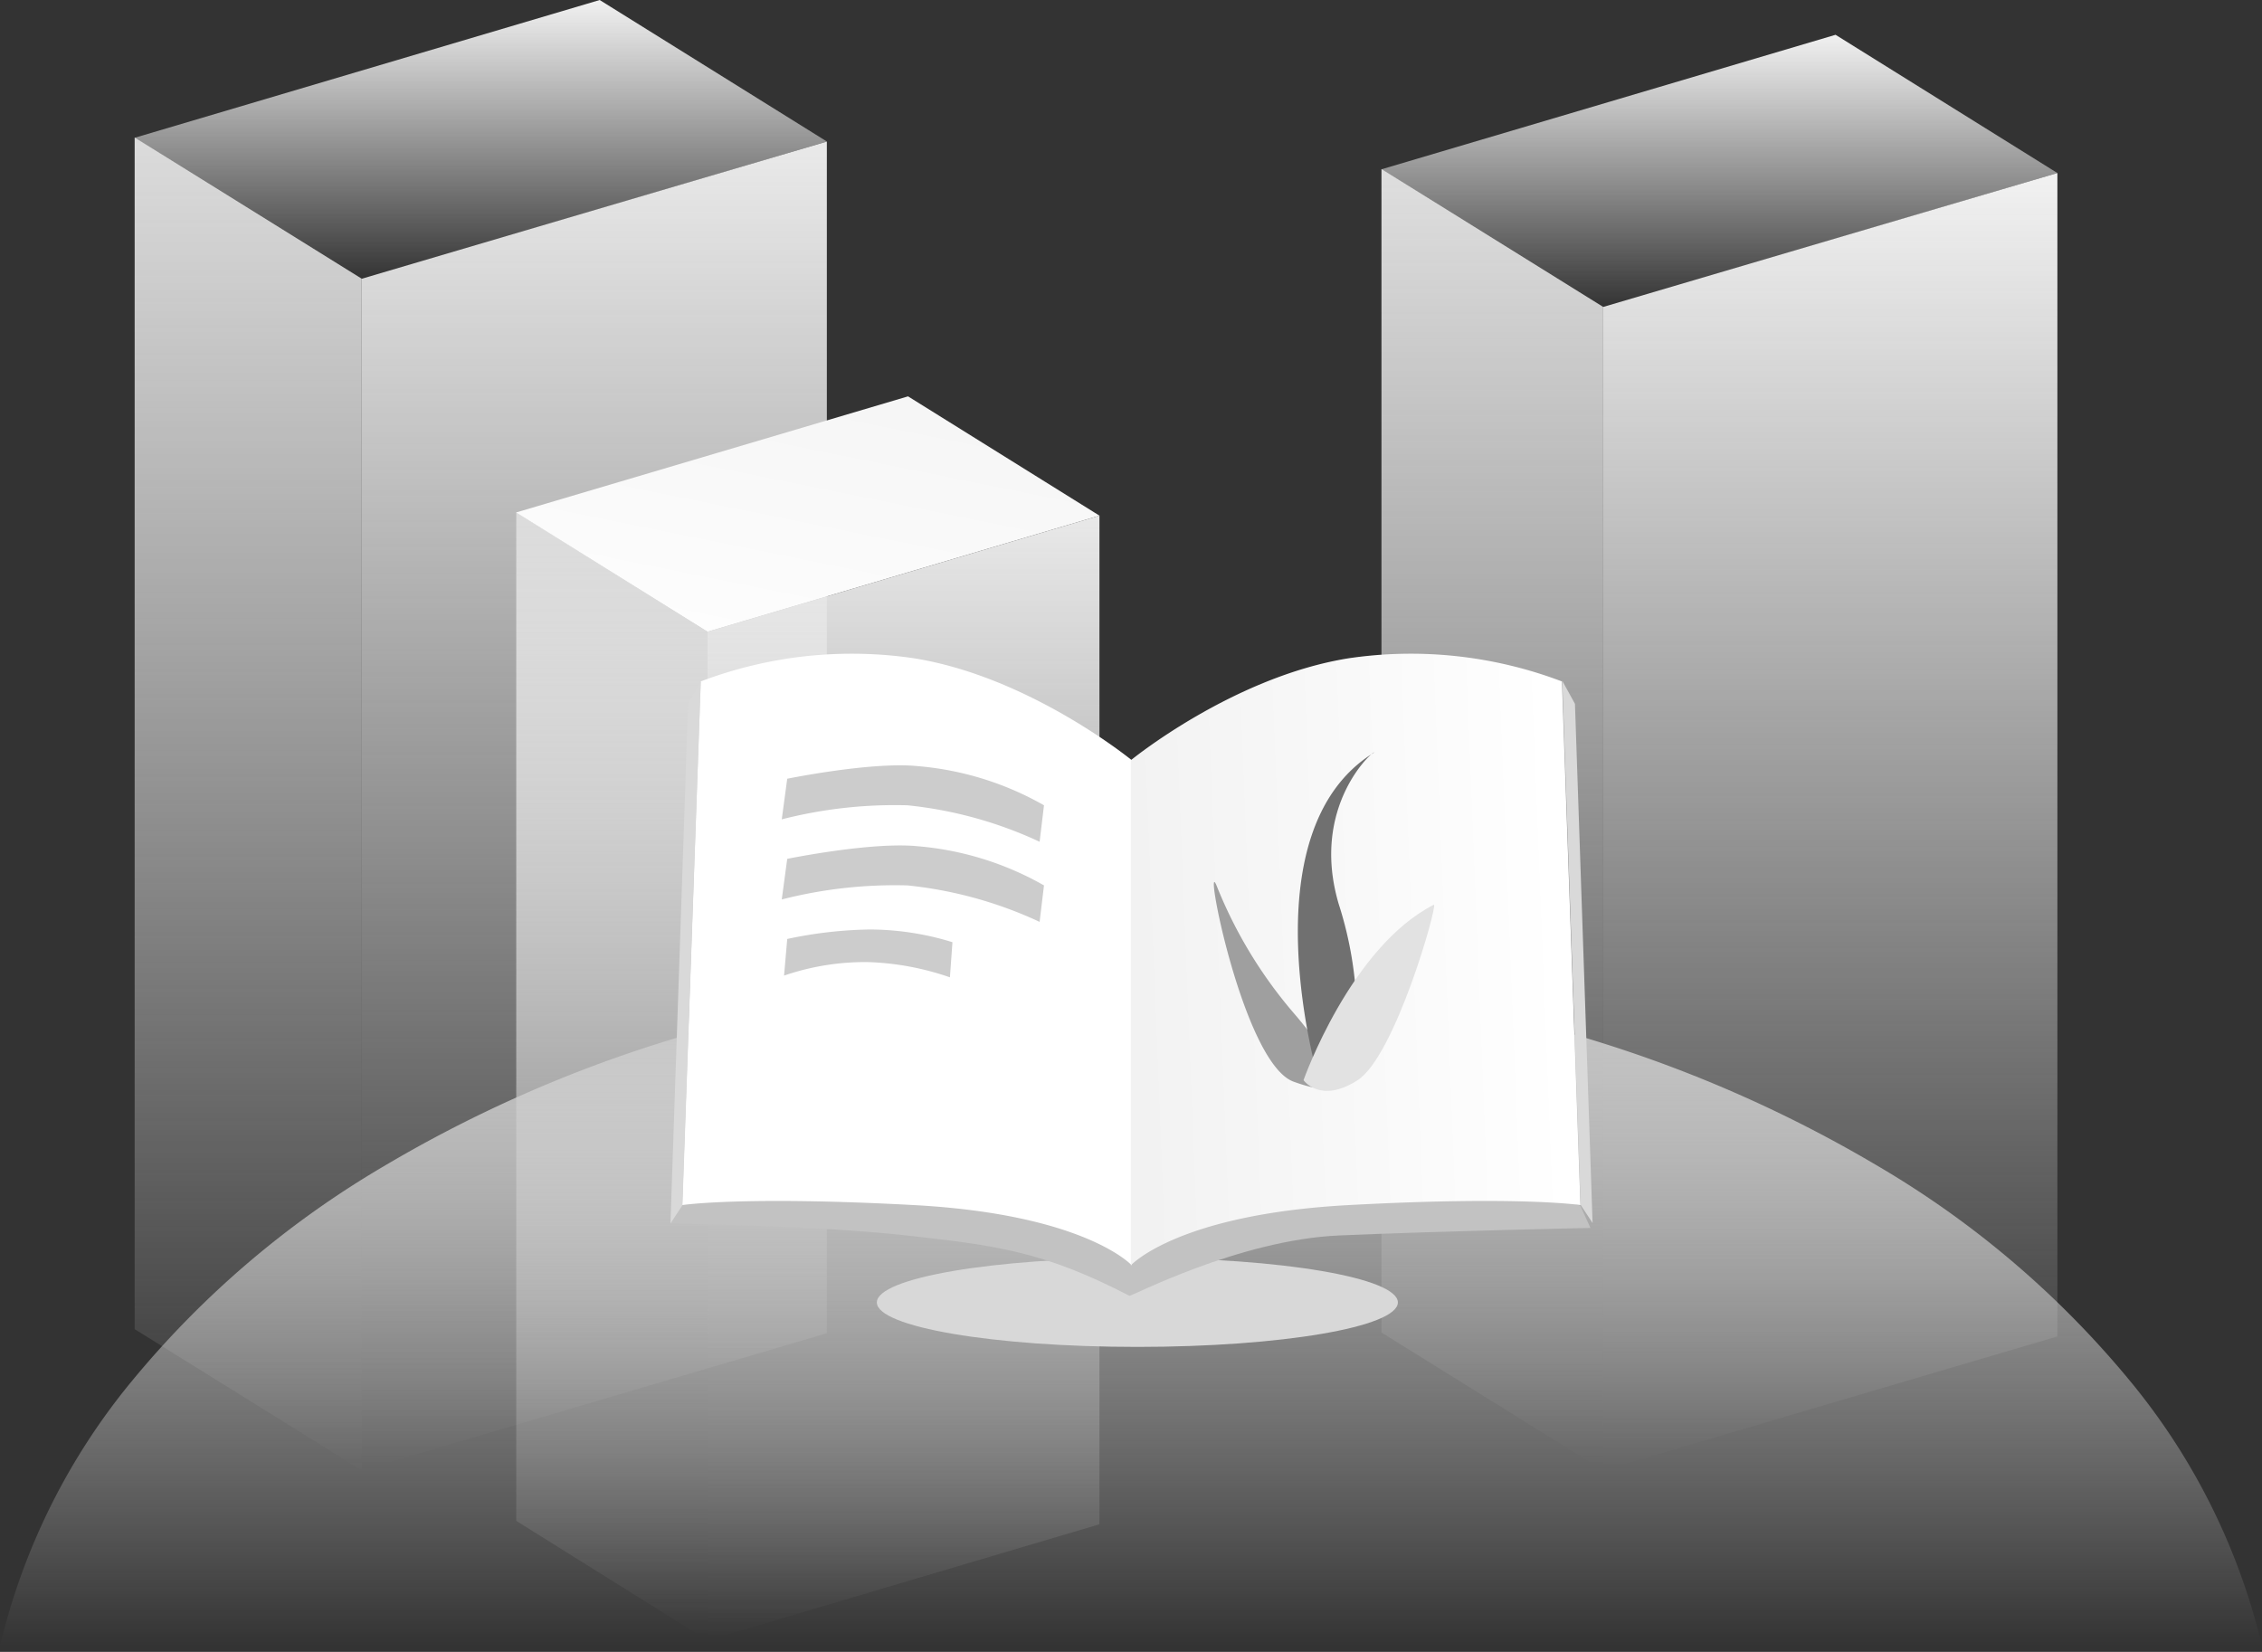 <svg xmlns="http://www.w3.org/2000/svg" xmlns:xlink="http://www.w3.org/1999/xlink" width="178" height="130" viewBox="0 0 178 130">
  <rect x="0" y="0" width="178" height="130" fill="#333333" stroke="none"/>
  <defs>
    <linearGradient id="linear-gradient" x1="0.5" x2="0.5" y2="1" gradientUnits="objectBoundingBox">
      <stop offset="0" stop-color="#e9e9e9"/>
      <stop offset="1" stop-color="#fff" stop-opacity="0"/>
    </linearGradient>
    <linearGradient id="linear-gradient-2" x1="0.5" x2="0.5" y2="1" gradientUnits="objectBoundingBox">
      <stop offset="0" stop-color="#dcdcdc"/>
      <stop offset="1" stop-color="#fff" stop-opacity="0"/>
    </linearGradient>
    <linearGradient id="linear-gradient-3" x1="0.5" x2="0.5" y2="1" gradientUnits="objectBoundingBox">
      <stop offset="0" stop-color="#f1f1f1"/>
      <stop offset="1" stop-color="#fff" stop-opacity="0"/>
    </linearGradient>
    <linearGradient id="linear-gradient-5" x1="0.5" x2="0.5" y2="1" gradientUnits="objectBoundingBox">
      <stop offset="0" stop-color="#dedede"/>
      <stop offset="1" stop-color="#fff" stop-opacity="0"/>
    </linearGradient>
    <linearGradient id="linear-gradient-7" x1="0.5" x2="0.5" y2="1" gradientUnits="objectBoundingBox">
      <stop offset="0" stop-color="#e8e8e8"/>
      <stop offset="1" stop-color="#fff" stop-opacity="0"/>
    </linearGradient>
    <linearGradient id="linear-gradient-9" x1="0.213" y1="1.265" x2="0.846" gradientUnits="objectBoundingBox">
      <stop offset="0" stop-color="#fff"/>
      <stop offset="1" stop-color="#f5f5f5"/>
    </linearGradient>
    <linearGradient id="linear-gradient-10" x1="0.5" x2="0.5" y2="1" gradientUnits="objectBoundingBox">
      <stop offset="0" stop-color="#c5c5c5"/>
      <stop offset="1" stop-color="#fff" stop-opacity="0"/>
    </linearGradient>
    <linearGradient id="linear-gradient-11" x1="0.041" y1="0.5" x2="1" y2="0.565" gradientUnits="objectBoundingBox">
      <stop offset="0" stop-color="#fff"/>
      <stop offset="1" stop-color="#fff"/>
    </linearGradient>
    <linearGradient id="linear-gradient-12" x1="0.955" y1="0.534" x2="0.019" y2="0.585" gradientUnits="objectBoundingBox">
      <stop offset="0" stop-color="#fff"/>
      <stop offset="1" stop-color="#f2f2f2"/>
    </linearGradient>
  </defs>
  <g id="暂无课程" transform="translate(-1133 -629)">
    <g id="暂无数据" transform="translate(1040 476)">
      <rect id="矩形_639" data-name="矩形 639" width="178" height="130" transform="translate(93 153)" fill="none"/>
      <g id="暂无数据-2" data-name="暂无数据" transform="translate(31.648 -170.376)">
        <g id="组_72" data-name="组 72" transform="translate(71.94 323.376)">
          <path id="路径_82" data-name="路径 82" d="M0,10.795,36.6,0V93.779L0,104.574Z" transform="translate(17.878 11.142)" fill="url(#linear-gradient)"/>
          <path id="路径_81" data-name="路径 81" d="M-8.492,10.642-26.361-.469v93.78l17.868,11.111Z" transform="translate(26.37 11.293)" fill="url(#linear-gradient-2)"/>
          <path id="路径_80" data-name="路径 80" d="M-8.5,5.55,28.106-5.3,10.228-16.437l-36.6,10.845Z" transform="translate(26.375 16.438)" fill="url(#linear-gradient-3)"/>
        </g>
        <g id="组_70" data-name="组 70" transform="translate(170.053 326.113)">
          <path id="路径_78" data-name="路径 78" d="M0,10.539,35.741,0V91.56L0,102.1Z" transform="translate(17.457 10.88)" fill="url(#linear-gradient-3)"/>
          <path id="路径_79" data-name="路径 79" d="M-8.913,10.38-26.361-.469V91.093l17.448,10.848Z" transform="translate(26.37 11.038)" fill="url(#linear-gradient-5)"/>
          <path id="路径_77" data-name="路径 77" d="M-8.918,5.032,26.823-5.558,9.366-16.437-26.375-5.848Z" transform="translate(26.375 16.438)" fill="url(#linear-gradient-3)"/>
        </g>
        <g id="组_71" data-name="组 71" transform="translate(101.968 354.568)">
          <path id="路径_74" data-name="路径 74" d="M0,9.137,30.839,0V79.381L0,88.519Z" transform="translate(15.062 9.387)" fill="url(#linear-gradient-7)"/>
          <path id="路径_75" data-name="路径 75" d="M-11.306,8.936l-15.054-9.4V78.913l15.054,9.4Z" transform="translate(26.369 9.588)" fill="url(#linear-gradient-2)"/>
          <path id="路径_76" data-name="路径 76" d="M-11.313,2.087,19.526-7.05,4.464-16.437-26.375-7.3Z" transform="translate(26.375 16.438)" fill="url(#linear-gradient-9)"/>
        </g>
        <path id="减去_26" data-name="减去 26" d="M178,53H0A51.361,51.361,0,0,1,10.453,32.048,74.532,74.532,0,0,1,30.195,15.237,103.3,103.3,0,0,1,57.089,4.058a127.515,127.515,0,0,1,63.823,0,103.3,103.3,0,0,1,26.894,11.179,74.532,74.532,0,0,1,19.741,16.811A51.363,51.363,0,0,1,178,53Z" transform="translate(61.352 399.925)" fill="url(#linear-gradient-10)"/>
      </g>
    </g>
    <g id="组_431" data-name="组 431">
      <ellipse id="椭圆_413" data-name="椭圆 413" cx="20.5" cy="3.5" rx="20.5" ry="3.5" transform="translate(1202 728)" fill="#d8d8d8"/>
      <path id="路径_329" data-name="路径 329" d="M1189.263,4309.243s11.519.14,18.575.932,10.735,1.225,17.539,4.748c0,.146,8.573-4.405,16.528-4.748s19.756-.592,19.756-.592l-.8-1.756-26.773-6.437-35.625,1.316-8.12,4.023Z" transform="translate(-3.508 -3583.947)" fill="#c2c2c2"/>
      <path id="路径_326" data-name="路径 326" d="M1218.12,4247.557v39.753s-3.647-4.012-17.141-4.741-18.235,0-18.235,0l1.459-41.211a33.489,33.489,0,0,1,16.776-1.823C1210.1,4240.992,1218.12,4247.557,1218.12,4247.557Z" transform="translate(3.94 -3558.73)" fill="url(#linear-gradient-11)"/>
      <path id="路径_327" data-name="路径 327" d="M1182.745,4247.557v39.753s3.647-4.012,17.141-4.741,18.235,0,18.235,0l-1.459-41.211a33.49,33.49,0,0,0-16.776-1.823C1190.768,4240.992,1182.745,4247.557,1182.745,4247.557Z" transform="translate(39.245 -3558.73)" fill="url(#linear-gradient-12)"/>
      <path id="路径_328" data-name="路径 328" d="M1191.653,4273.761l-1,1.82-1.386,40.858.943-1.433Z" transform="translate(-3.507 -3591.155)" fill="#d9d9d9"/>
      <path id="路径_330" data-name="路径 330" d="M1188.922,4273.734l1,1.82,1.386,40.858-.943-1.433Z" transform="translate(67.014 -3591.162)" fill="#d9d9d9"/>
      <path id="路径_331" data-name="路径 331" d="M1185.643,4264.07s6.7-1.368,10.315-.988a24.082,24.082,0,0,1,9.89,3.078l-.345,2.87a32.309,32.309,0,0,0-10.4-2.87,35.924,35.924,0,0,0-9.89,1.106Z" transform="translate(9.305 -3573.784)" fill="#ccc"/>
      <path id="路径_332" data-name="路径 332" d="M1185.643,4264.07s6.7-1.368,10.315-.988a24.082,24.082,0,0,1,9.89,3.078l-.345,2.87a32.309,32.309,0,0,0-10.4-2.87,35.924,35.924,0,0,0-9.89,1.106Z" transform="translate(9.305 -3567.479)" fill="#ccc"/>
      <path id="路径_336" data-name="路径 336" d="M1222.025,4282.642a31.816,31.816,0,0,0-3.576-5.048,35.68,35.68,0,0,1-6-9.875c-1.244-3.292,1.975,13.826,6,15.289S1222.025,4282.642,1222.025,4282.642Z" transform="translate(16.341 -3568.883)" fill="#9f9f9f"/>
      <path id="路径_333" data-name="路径 333" d="M1185.606,4264.008a33.162,33.162,0,0,1,6.475-.746,22.138,22.138,0,0,1,6.526,1l-.2,2.764a21.771,21.771,0,0,0-6.493-1.2,19.711,19.711,0,0,0-6.559,1.065Z" transform="translate(9.343 -3561.112)" fill="#ccc"/>
      <path id="路径_334" data-name="路径 334" d="M1219.13,4285.264s-5.925-19.751,4.285-26.044c0-.209-5.071,4.211-2.772,11.941a29.492,29.492,0,0,1,1.1,13.339Z" transform="translate(17.709 -3570.993)" fill="#707070"/>
      <path id="路径_335" data-name="路径 335" d="M1218.775,4282.522s3.7-10.481,10.265-13.81c.285.1-3.057,11.908-6.005,13.81S1218.775,4282.522,1218.775,4282.522Z" transform="translate(16.801 -3568.515)" fill="#e2e2e2"/>
    </g>
  </g>
</svg>
